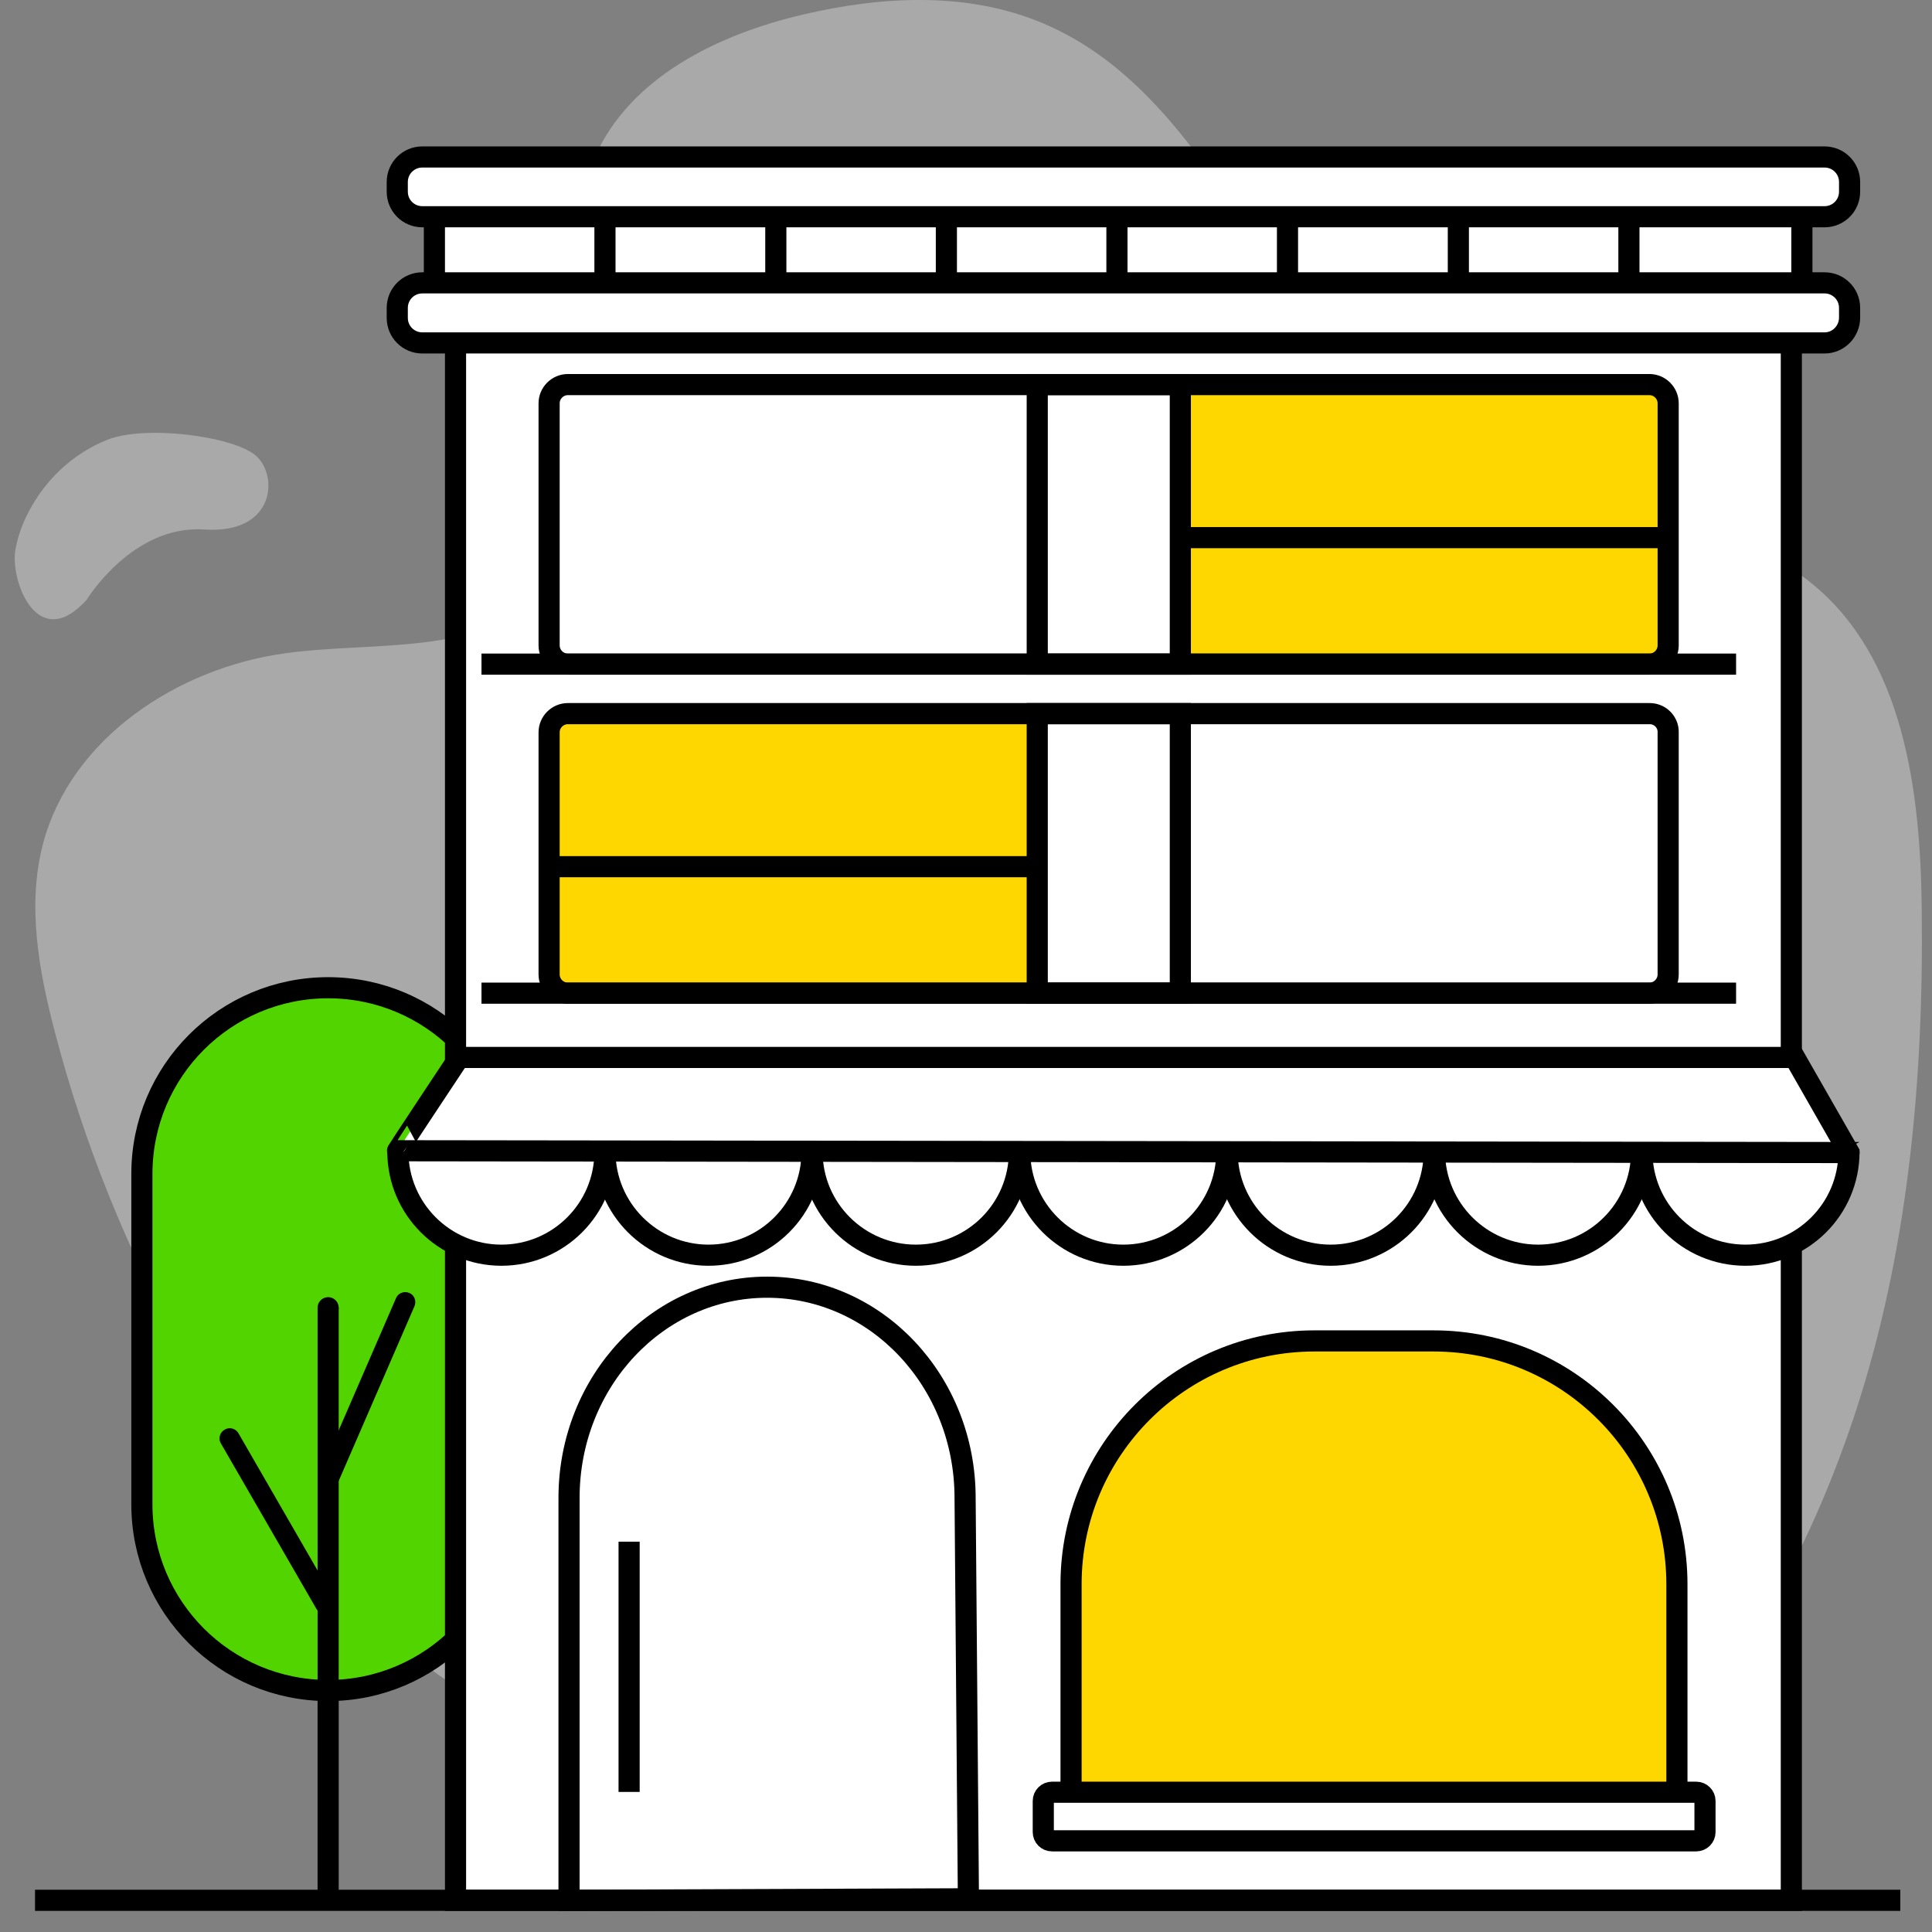 <?xml version="1.0" encoding="utf-8"?>
<!-- Generator: Adobe Illustrator 25.4.1, SVG Export Plug-In . SVG Version: 6.00 Build 0)  -->
<svg version="1.1" xmlns="http://www.w3.org/2000/svg" xmlns:xlink="http://www.w3.org/1999/xlink" x="0px" y="0px"
	 viewBox="0 0 640 640" style="enable-background:new 0 0 640 640;" xml:space="preserve">
<rect x="0" y="0" width="640" height="640" fill="#808080" stroke="none"/>
<style type="text/css">
	.st0{display:none;}
	.st1{display:inline;}
	.st2{fill:#E8EAF6;}
	.st3{fill:#424242;}
	.st4{fill:#FFC107;}
	.st5{fill:none;}
	.st6{fill:#ECEFF1;}
	.st7{fill:#5E35B1;}
	.st8{fill:#C5CAE9;}
	.st9{clip-path:url(#SVGID_00000069390440938280431750000000946835813224287930_);}
	.st10{clip-path:url(#SVGID_00000160155715533567531210000005080037685672158852_);}
	.st11{clip-path:url(#SVGID_00000161621419614187477580000003651503378168201386_);}
	.st12{clip-path:url(#SVGID_00000173848319201692161190000008188826003866577289_);}
	.st13{clip-path:url(#SVGID_00000156574900070998513170000011151449437666479547_);}
	.st14{clip-path:url(#SVGID_00000018920013643312063530000008917991815114446497_);}
	.st15{clip-path:url(#SVGID_00000093885322698449595760000008596208846068548757_);}
	.st16{clip-path:url(#SVGID_00000002344847709745672950000009926376392992344735_);}
	.st17{opacity:0.47;}
	.st18{fill:#D6D6D6;}
	.st19{fill:#52D400;stroke:#000000;stroke-width:7;stroke-miterlimit:10;}
	.st20{fill:none;stroke:#000000;stroke-width:7;stroke-miterlimit:10;}
	.st21{fill:#FFFFFF;stroke:#000000;stroke-width:7;stroke-miterlimit:10;}
	.st22{fill:#FFD700;stroke:#000000;stroke-width:7;stroke-miterlimit:10;}
	.st23{fill:#FFD700;}
</style>
<g id="Layer_1" class="st0">
	<g class="st1">
		<path class="st2" d="M191.7,181.3c0.1-1.8,0.2-3.7,0.2-5.6c0-38.2-30.9-69.1-69.1-69.1c-30.6,0-56.5,19.8-65.6,47.3
			c-1.2-0.1-2.3-0.2-3.5-0.2c-25.1,0-45.5,20.4-45.5,45.5s20.4,45.5,45.5,45.5h108c21.5,0,38.9-17.4,38.9-38.9
			C200.6,196.6,197.3,188,191.7,181.3z"/>
		<path class="st3" d="M161.7,247.8h-108c-26.8,0-48.5-21.8-48.5-48.5s21.8-48.5,48.5-48.5c0.5,0,1,0,1.5,0
			c10.4-28.3,37.3-47.2,67.7-47.2c39.8,0,72.1,32.3,72.1,72.1c0,1.4-0.1,2.9-0.2,4.6c5.7,7.3,8.8,16.4,8.8,25.6
			C203.6,229.1,184.8,247.8,161.7,247.8z M53.8,156.8c-23.5,0-42.5,19.1-42.5,42.5s19.1,42.5,42.5,42.5h108
			c19.8,0,35.9-16.1,35.9-35.9c0-8.3-2.9-16.4-8.2-22.8c-0.5-0.6-0.7-1.4-0.7-2.1c0.2-2,0.2-3.7,0.2-5.3c0-36.5-29.7-66.1-66.1-66.1
			c-28.5,0-53.8,18.2-62.8,45.3c-0.4,1.3-1.7,2.2-3.1,2C55.9,156.9,54.8,156.8,53.8,156.8z"/>
	</g>
	<g class="st1">
		<path class="st2" d="M602.8,30.5c-0.9,0-1.8,0-2.8,0.1C594,14.5,578.5,3,560.2,3c-18.2,0-33.8,11.5-39.8,27.6
			c-0.9-0.1-1.8-0.1-2.8-0.1c-15.9,0-28.8,12.9-28.8,28.8s12.9,28.8,28.8,28.8h85.1c15.9,0,28.8-12.9,28.8-28.8
			S618.7,30.5,602.8,30.5z"/>
		<path class="st3" d="M602.8,91.1h-85.1c-17.5,0-31.8-14.3-31.8-31.8s14.3-31.8,31.8-31.8c0.3,0,0.5,0,0.8,0
			C525.6,10.9,542.1,0,560.2,0c18.1,0,34.6,10.9,41.8,27.5c0.3,0,0.5,0,0.8,0c17.5,0,31.8,14.3,31.8,31.8S620.4,91.1,602.8,91.1z
			 M517.7,33.4c-14.3,0-25.9,11.6-25.9,25.9s11.6,25.9,25.9,25.9h85.1c14.3,0,25.9-11.6,25.9-25.9s-11.6-25.9-25.9-25.9
			c-0.8,0-1.7,0-2.5,0.1c-1.4,0.1-2.6-0.7-3.1-1.9C591.5,16.3,576.6,6,560.2,6c-16.4,0-31.2,10.3-37,25.7c-0.5,1.3-1.7,2.1-3.1,1.9
			C519.3,33.5,518.5,33.4,517.7,33.4z"/>
	</g>
	<g class="st1">
		<g>
			<path class="st4" d="M115,431.9c0-0.2,0-0.4,0-0.6c0.4-20.9-16.2-38.9-37.1-39.9c-22.6-1.2-41.3,16.8-41.3,39.1
				c0,0.8,0,1.6,0.1,2.4c1,17.1-4.9,33.8-15.1,47.5C12.5,492.6,7.4,508,8.3,524.7c2,34.8,30.7,62.7,65.5,63.7
				c38.3,1.1,69.7-29.6,69.7-67.6c0-15.2-5-29.2-13.5-40.5C119.6,466.4,114.4,449.3,115,431.9z"/>
			<path class="st3" d="M75.9,591.5c-0.7,0-1.4,0-2.2,0C37.4,590.4,7.4,561.2,5.3,525c-0.9-16.6,4-33.1,14-46.4
				c10.3-13.8,15.5-29.9,14.5-45.5c0-0.8-0.1-1.7-0.1-2.5c0-11.7,4.7-22.5,13.1-30.6c8.5-8,19.5-12.1,31.3-11.5
				c22.5,1.2,40.4,20.4,39.9,43v0.6l0,0c-0.6,16.8,4.5,33.3,14.4,46.5c9.2,12.3,14.1,26.9,14.1,42.3c0,19.3-7.6,37.3-21.4,50.7
				C111.8,584.5,94.4,591.5,75.9,591.5z M75.9,394.3c-9.3,0-18.1,3.5-24.9,9.9c-7.3,6.9-11.3,16.2-11.3,26.2c0,0.7,0,1.5,0.1,2.2
				c1,17-4.5,34.6-15.7,49.5c-9.1,12.1-13.6,27.2-12.8,42.5c1.9,33.2,29.4,59.9,62.6,60.9c17.7,0.5,34.4-6,47-18.2
				c12.7-12.3,19.6-28.8,19.6-46.4c0-14.1-4.5-27.5-12.9-38.8c-10.7-14.3-16.3-32.2-15.6-50.3v-0.6c0.4-19.3-15-35.9-34.2-36.9
				C77.2,394.3,76.5,394.3,75.9,394.3z M115,431.9L115,431.9L115,431.9z"/>
		</g>
		<g>
			<line class="st5" x1="75.9" y1="490" x2="75.9" y2="632"/>
			<path class="st3" d="M75.9,635c-1.7,0-3-1.3-3-3V490c0-1.6,1.3-3,3-3s3,1.3,3,3v142C78.9,633.7,77.6,635,75.9,635z"/>
		</g>
		<g>
			<line class="st5" x1="49.8" y1="532.5" x2="75.9" y2="549.7"/>
			<path class="st3" d="M75.9,552.7c-0.6,0-1.1-0.2-1.6-0.5L48.2,535c-1.4-0.9-1.8-2.8-0.8-4.1c0.9-1.4,2.8-1.8,4.1-0.8l26.1,17.2
				c1.4,0.9,1.8,2.8,0.8,4.1C77.8,552.2,76.9,552.7,75.9,552.7z"/>
		</g>
		<g>
			<line class="st5" x1="43.1" y1="632" x2="108.7" y2="632"/>
			<path class="st3" d="M108.7,635H43.1c-1.7,0-3-1.3-3-3s1.3-3,3-3h65.6c1.7,0,3,1.3,3,3S110.4,635,108.7,635z"/>
		</g>
	</g>
	<g class="st1">
		<g>
			<path class="st4" d="M603.1,431.9c0-0.2,0-0.4,0-0.6c0.4-20.9-16.2-38.9-37.1-39.9c-22.6-1.2-41.3,16.8-41.3,39.1
				c0,0.8,0,1.6,0.1,2.4c1,17.1-4.8,33.8-15.1,47.5c-9.2,12.3-14.3,27.7-13.4,44.4c2,34.8,30.7,62.7,65.5,63.7
				c38.3,1.1,69.7-29.6,69.7-67.6c0-15.2-5-29.2-13.5-40.5C607.7,466.4,602.5,449.3,603.1,431.9z"/>
			<path class="st3" d="M564,591.5c-0.7,0-1.4,0-2.2,0c-36.3-1.1-66.4-30.3-68.4-66.5c-0.9-16.6,4-33.1,14-46.4
				c10.3-13.8,15.5-29.9,14.5-45.5c0-0.8-0.1-1.7-0.1-2.5c0-11.7,4.7-22.5,13.1-30.6c8.5-8,19.6-12.1,31.3-11.5
				c22.5,1.2,40.4,20.4,39.9,43v0.6l0,0c-0.6,16.8,4.5,33.3,14.4,46.5c9.2,12.3,14.1,26.9,14.1,42.3c0,19.3-7.6,37.3-21.4,50.7
				C599.9,584.5,582.5,591.5,564,591.5z M564,394.3c-9.3,0-18.1,3.5-24.9,9.9c-7.3,6.9-11.3,16.2-11.3,26.2c0,0.7,0,1.5,0.1,2.2
				c1,17-4.5,34.6-15.7,49.5c-9.1,12.1-13.6,27.2-12.8,42.5c1.9,33.2,29.4,59.9,62.6,60.9c17.7,0.5,34.4-6,47-18.2
				c12.7-12.3,19.6-28.8,19.6-46.4c0-14.1-4.5-27.5-12.9-38.8c-10.7-14.3-16.3-32.2-15.6-50.3v-0.6c0.4-19.4-15-35.9-34.2-36.9
				C565.3,394.3,564.6,394.3,564,394.3z M603.1,431.9L603.1,431.9L603.1,431.9z"/>
		</g>
		<g>
			<line class="st5" x1="564" y1="490" x2="564" y2="632"/>
			<path class="st3" d="M564,635c-1.7,0-3-1.3-3-3V490c0-1.6,1.3-3,3-3s3,1.3,3,3v142C567,633.7,565.6,635,564,635z"/>
		</g>
		<g>
			<line class="st5" x1="537.9" y1="532.5" x2="564" y2="549.7"/>
			<path class="st3" d="M564,552.7c-0.6,0-1.1-0.2-1.6-0.5L536.2,535c-1.4-0.9-1.8-2.8-0.8-4.1c0.9-1.4,2.8-1.8,4.1-0.8l26.1,17.2
				c1.4,0.9,1.8,2.8,0.8,4.1C565.9,552.2,565,552.7,564,552.7z"/>
		</g>
		<g>
			<line class="st5" x1="531.2" y1="632" x2="596.8" y2="632"/>
			<path class="st3" d="M596.8,635h-65.6c-1.7,0-3-1.3-3-3s1.3-3,3-3h65.6c1.7,0,3,1.3,3,3S598.5,635,596.8,635z"/>
		</g>
	</g>
	<g class="st1">
		<g>
			<rect x="98.8" y="191.1" class="st6" width="441" height="441"/>
			<path class="st3" d="M539.8,635h-441c-1.7,0-3-1.3-3-3V191c0-1.6,1.3-3,3-3h441c1.7,0,3,1.3,3,3v441
				C542.7,633.7,541.4,635,539.8,635z M101.8,629h435V194h-435L101.8,629L101.8,629z"/>
		</g>
		<g>
			<rect x="267.3" y="441.5" class="st6" width="108.8" height="190.5"/>
			<path class="st3" d="M376.1,635H267.3c-1.6,0-3-1.3-3-3V441.5c0-1.6,1.3-3,3-3h108.8c1.6,0,3,1.3,3,3V632
				C379,633.7,377.7,635,376.1,635z M270.3,629h102.8V444.5H270.3V629L270.3,629z"/>
		</g>
		<g>
			<path class="st4" d="M362.9,561.6h-11.6c-0.4,0-0.7-0.3-0.7-0.7v-36.1c0-0.4,0.3-0.7,0.7-0.7h11.6c0.4,0,0.7,0.3,0.7,0.7v36.1
				C363.6,561.3,363.3,561.6,362.9,561.6z"/>
			<path class="st3" d="M357.1,564.6c-5.3,0-9.5-4.3-9.5-9.5v-24.5c0-5.3,4.3-9.5,9.5-9.5s9.5,4.3,9.5,9.5v24.5
				C366.6,560.3,362.3,564.6,357.1,564.6z M357.1,527c-2,0-3.5,1.6-3.5,3.5V555c0,2,1.6,3.5,3.5,3.5s3.5-1.6,3.5-3.5v-24.5
				C360.6,528.6,359,527,357.1,527z"/>
		</g>
		<g>
			<line class="st5" x1="75.9" y1="632" x2="564" y2="632"/>
			<path class="st3" d="M564,635H75.9c-1.7,0-3-1.3-3-3s1.3-3,3-3H564c1.7,0,3,1.3,3,3S565.6,635,564,635z"/>
		</g>
		<g>
			<rect x="102.4" y="94.6" class="st7" width="437.1" height="62.1"/>
			<path class="st3" d="M539.4,159.8h-437c-1.7,0-3-1.3-3-3V94.6c0-1.7,1.3-3,3-3h437.1c1.7,0,3,1.3,3,3v62.1
				C542.4,158.4,541.1,159.8,539.4,159.8z M105.3,153.8h431.1V97.6H105.3V153.8z"/>
		</g>
		<g>
			<g>
				<polygon class="st8" points="539.8,409.5 467.1,409.5 394.4,409.5 394.4,281.8 539.8,281.8 				"/>
				<path class="st3" d="M539.8,412.5H394.4c-1.6,0-3-1.3-3-3V281.8c0-1.6,1.3-3,3-3h145.4c1.7,0,3,1.3,3,3v127.7
					C542.7,411.1,541.4,412.5,539.8,412.5z M397.4,406.5h139.4V284.8H397.4V406.5z"/>
			</g>
			<g>
				<g>
					<g>
						<g>
							<defs>
								<polygon id="SVGID_1_" points="539.8,409.3 467,409.3 394.3,409.3 394.3,282.7 539.8,282.7 								"/>
							</defs>
							<clipPath id="SVGID_00000096053144711225921040000010596963830723904958_">
								<use xlink:href="#SVGID_1_"  style="overflow:visible;"/>
							</clipPath>
							<g style="clip-path:url(#SVGID_00000096053144711225921040000010596963830723904958_);">
								<polygon class="st2" points="392.9,416.9 373.1,397.3 496.1,275.3 515.9,295 								"/>
							</g>
						</g>
					</g>
				</g>
				<g>
					<g>
						<g>
							<defs>
								<polygon id="SVGID_00000005978219870017092150000005652309541480179642_" points="539.8,409.3 467,409.3 394.3,409.3 
									394.3,282.7 539.8,282.7 								"/>
							</defs>
							<clipPath id="SVGID_00000093857641016593654710000013168460407028660124_">
								<use xlink:href="#SVGID_00000005978219870017092150000005652309541480179642_"  style="overflow:visible;"/>
							</clipPath>
							<g style="clip-path:url(#SVGID_00000093857641016593654710000013168460407028660124_);">
								<polygon class="st2" points="458.6,455.6 423.3,420.6 540.6,304.3 575.9,339.3 								"/>
							</g>
						</g>
					</g>
				</g>
			</g>
			<g>
				<path class="st3" d="M539.8,412.5H394.4c-1.6,0-3-1.3-3-3V281.8c0-1.6,1.3-3,3-3h145.4c1.7,0,3,1.3,3,3v127.7
					C542.7,411.1,541.4,412.5,539.8,412.5z M397.4,406.5h139.4V284.8H397.4V406.5z"/>
			</g>
			<g>
				<line class="st5" x1="467.1" y1="281.8" x2="467.1" y2="409.5"/>
				<path class="st3" d="M467.1,412.5c-1.6,0-3-1.3-3-3V281.8c0-1.6,1.3-3,3-3c1.6,0,3,1.3,3,3v127.7
					C470,411.1,468.7,412.5,467.1,412.5z"/>
			</g>
		</g>
		<g>
			<g>
				<polygon class="st8" points="539.8,569.2 467.1,569.2 394.4,569.2 394.4,441.5 539.8,441.5 				"/>
				<path class="st3" d="M539.8,572.2H394.4c-1.6,0-3-1.3-3-3V441.5c0-1.6,1.3-3,3-3h145.4c1.7,0,3,1.3,3,3v127.6
					C542.7,570.8,541.4,572.2,539.8,572.2z M397.4,566.2h139.4V444.5H397.4V566.2z"/>
			</g>
			<g>
				<g>
					<g>
						<g>
							<defs>
								<polygon id="SVGID_00000155118101346607914680000015768410390353934753_" points="539.8,569 467,569 394.3,569 394.3,442.4 
									539.8,442.4 								"/>
							</defs>
							<clipPath id="SVGID_00000064324400958579181260000011772292052857637548_">
								<use xlink:href="#SVGID_00000155118101346607914680000015768410390353934753_"  style="overflow:visible;"/>
							</clipPath>
							<g style="clip-path:url(#SVGID_00000064324400958579181260000011772292052857637548_);">
								<polygon class="st2" points="392.9,576.6 373.1,557 513.8,417.2 533.7,436.9 								"/>
							</g>
						</g>
					</g>
				</g>
				<g>
					<g>
						<g>
							<defs>
								<polygon id="SVGID_00000123437066334929490230000016962468081192600719_" points="539.8,569 467,569 394.3,569 394.3,442.4 
									539.8,442.4 								"/>
							</defs>
							<clipPath id="SVGID_00000096758514315785608080000002401216858899454652_">
								<use xlink:href="#SVGID_00000123437066334929490230000016962468081192600719_"  style="overflow:visible;"/>
							</clipPath>
							<g style="clip-path:url(#SVGID_00000096758514315785608080000002401216858899454652_);">
								<polygon class="st2" points="458.6,615.3 423.3,580.3 540.6,464 575.9,499 								"/>
							</g>
						</g>
					</g>
				</g>
			</g>
			<g>
				<path class="st3" d="M539.8,572.2H394.4c-1.6,0-3-1.3-3-3V441.5c0-1.6,1.3-3,3-3h145.4c1.7,0,3,1.3,3,3v127.6
					C542.7,570.8,541.4,572.2,539.8,572.2z M397.4,566.2h139.4V444.5H397.4V566.2z"/>
			</g>
			<g>
				<line class="st5" x1="467.1" y1="441.5" x2="467.1" y2="569.2"/>
				<path class="st3" d="M467.1,572.2c-1.6,0-3-1.3-3-3V441.5c0-1.6,1.3-3,3-3c1.6,0,3,1.3,3,3v127.6
					C470,570.8,468.7,572.2,467.1,572.2z"/>
			</g>
		</g>
		<g>
			<g>
				<polygon class="st8" points="244.2,409.5 171.5,409.5 98.8,409.5 98.8,281.8 244.2,281.8 				"/>
				<path class="st3" d="M244.2,412.5H98.8c-1.7,0-3-1.3-3-3V281.8c0-1.6,1.3-3,3-3h145.4c1.6,0,3,1.3,3,3v127.7
					C247.2,411.1,245.8,412.5,244.2,412.5z M101.8,406.5h139.4V284.8H101.8V406.5z"/>
			</g>
			<g>
				<g>
					<g>
						<g>
							<defs>
								<polygon id="SVGID_00000143595822473030192200000018270339300692758688_" points="244.2,409.3 171.5,409.3 98.7,409.3 
									98.7,282.7 244.2,282.7 								"/>
							</defs>
							<clipPath id="SVGID_00000101070017776304554340000003240313936046861966_">
								<use xlink:href="#SVGID_00000143595822473030192200000018270339300692758688_"  style="overflow:visible;"/>
							</clipPath>
							<g style="clip-path:url(#SVGID_00000101070017776304554340000003240313936046861966_);">
								<polygon class="st2" points="97.3,416.9 77.5,397.3 200.5,275.3 220.3,295 								"/>
							</g>
						</g>
					</g>
				</g>
				<g>
					<g>
						<g>
							<defs>
								<polygon id="SVGID_00000142892005918662359900000011540650083341008278_" points="244.2,409.3 171.5,409.3 98.7,409.3 
									98.7,282.7 244.2,282.7 								"/>
							</defs>
							<clipPath id="SVGID_00000101070829349786998270000017114836439586166418_">
								<use xlink:href="#SVGID_00000142892005918662359900000011540650083341008278_"  style="overflow:visible;"/>
							</clipPath>
							<g style="clip-path:url(#SVGID_00000101070829349786998270000017114836439586166418_);">
								<polygon class="st2" points="163,455.6 127.7,420.6 245.1,304.3 280.4,339.3 								"/>
							</g>
						</g>
					</g>
				</g>
			</g>
			<g>
				<path class="st3" d="M244.2,412.5H98.8c-1.7,0-3-1.3-3-3V281.8c0-1.6,1.3-3,3-3h145.4c1.6,0,3,1.3,3,3v127.7
					C247.2,411.1,245.8,412.5,244.2,412.5z M101.8,406.5h139.4V284.8H101.8V406.5z"/>
			</g>
			<g>
				<line class="st5" x1="171.5" y1="281.8" x2="171.5" y2="409.5"/>
				<path class="st3" d="M171.5,412.5c-1.6,0-3-1.3-3-3V281.8c0-1.6,1.3-3,3-3c1.6,0,3,1.3,3,3v127.7
					C174.5,411.1,173.1,412.5,171.5,412.5z"/>
			</g>
		</g>
		<g>
			<g>
				<polygon class="st8" points="244.2,569.2 171.5,569.2 98.8,569.2 98.8,441.5 244.2,441.5 				"/>
				<path class="st3" d="M244.2,572.2H98.8c-1.7,0-3-1.3-3-3V441.5c0-1.6,1.3-3,3-3h145.4c1.6,0,3,1.3,3,3v127.6
					C247.2,570.8,245.8,572.2,244.2,572.2z M101.8,566.2h139.4V444.5H101.8V566.2z"/>
			</g>
			<g>
				<g>
					<g>
						<g>
							<defs>
								<polygon id="SVGID_00000178890064887482603850000003591882238225551549_" points="244.2,569 171.5,569 98.7,569 98.7,442.4 
									244.2,442.4 								"/>
							</defs>
							<clipPath id="SVGID_00000062904527646102464990000007736760755231837591_">
								<use xlink:href="#SVGID_00000178890064887482603850000003591882238225551549_"  style="overflow:visible;"/>
							</clipPath>
							<g style="clip-path:url(#SVGID_00000062904527646102464990000007736760755231837591_);">
								<polygon class="st2" points="97.3,576.6 77.5,557 221.9,413.7 241.7,433.3 								"/>
							</g>
						</g>
					</g>
				</g>
				<g>
					<g>
						<g>
							<defs>
								<polygon id="SVGID_00000060004633926704631730000016902152277879034289_" points="244.2,569 171.5,569 98.7,569 98.7,442.4 
									244.2,442.4 								"/>
							</defs>
							<clipPath id="SVGID_00000058550689528769168690000012696620981622406076_">
								<use xlink:href="#SVGID_00000060004633926704631730000016902152277879034289_"  style="overflow:visible;"/>
							</clipPath>
							<g style="clip-path:url(#SVGID_00000058550689528769168690000012696620981622406076_);">
								<polygon class="st2" points="163,615.3 127.7,580.3 245.1,464 280.4,499 								"/>
							</g>
						</g>
					</g>
				</g>
			</g>
			<g>
				<path class="st3" d="M244.2,572.2H98.8c-1.7,0-3-1.3-3-3V441.5c0-1.6,1.3-3,3-3h145.4c1.6,0,3,1.3,3,3v127.6
					C247.2,570.8,245.8,572.2,244.2,572.2z M101.8,566.2h139.4V444.5H101.8V566.2z"/>
			</g>
			<g>
				<line class="st5" x1="171.5" y1="441.5" x2="171.5" y2="569.2"/>
				<path class="st3" d="M171.5,572.2c-1.6,0-3-1.3-3-3V441.5c0-1.6,1.3-3,3-3c1.6,0,3,1.3,3,3v127.6
					C174.5,570.8,173.1,572.2,171.5,572.2z"/>
			</g>
		</g>
		<g>
			<g>
				<path class="st7" d="M103.5,323.5h-1.8c-19.6,0-35.5-15.9-35.5-35.5v-97.3H139v97.2C139.1,307.5,123.1,323.5,103.5,323.5z"/>
				<path class="st3" d="M102.4,326.5c-21.7,0-39.4-17.7-39.4-39.4v-96.4c0-1.6,1.3-3,3-3h72.8c1.6,0,3,1.3,3,3v96.4
					C141.8,308.8,124.1,326.5,102.4,326.5z M68.9,193.7v93.4c0,18.4,15,33.4,33.4,33.4s33.4-15,33.4-33.4v-93.4L68.9,193.7
					L68.9,193.7z"/>
			</g>
			<g>
				<path class="st7" d="M199.5,315.4l-24.8,8.1c-19.8,0-35.9-16-35.9-35.9v-96.9h72.8v101.2C211.6,294.1,201.7,315.4,199.5,315.4z"
					/>
				<path class="st3" d="M175.2,326.5c-21.7,0-39.4-17.7-39.4-39.4v-96.4c0-1.6,1.3-3,3-3h72.8c1.6,0,3,1.3,3,3v96.4
					C214.6,308.8,196.9,326.5,175.2,326.5z M141.8,193.7v93.4c0,18.4,15,33.4,33.4,33.4s33.4-15,33.4-33.4v-93.4L141.8,193.7
					L141.8,193.7z"/>
			</g>
			<g>
				<path class="st7" d="M272.4,315.4l-24.6,8.1c-20,0-36.2-16.2-36.2-36.2v-96.6h72.8v100C284.5,292.9,274.6,315.4,272.4,315.4z"/>
				<path class="st3" d="M248.1,326.5c-21.7,0-39.4-17.7-39.4-39.4v-96.4c0-1.6,1.3-3,3-3h72.8c1.6,0,3,1.3,3,3v96.4
					C287.5,308.8,269.8,326.5,248.1,326.5z M214.6,193.7v93.4c0,18.4,15,33.4,33.4,33.4s33.4-15,33.4-33.4v-93.4L214.6,193.7
					L214.6,193.7z"/>
			</g>
			<g>
				<path class="st7" d="M345.4,315.6l-23.5,7.9c-20.6,0-37.4-16.7-37.4-37.4v-95.4h72.8v101.8C357.3,294.7,347.6,315.6,345.4,315.6
					z"/>
				<path class="st3" d="M320.9,326.5c-21.7,0-39.4-17.7-39.4-39.4v-96.4c0-1.6,1.3-3,3-3h72.8c1.6,0,3,1.3,3,3v96.4
					C360.3,308.8,342.6,326.5,320.9,326.5z M287.5,193.7v93.4c0,18.4,15,33.4,33.4,33.4s33.4-15,33.4-33.4v-93.4L287.5,193.7
					L287.5,193.7z"/>
			</g>
			<g>
				<path class="st7" d="M418.5,315.9l-24.8,7.6c-20.1,0-36.4-16.3-36.4-36.4v-96.4h72.8V292C430.1,294.3,420.7,315.9,418.5,315.9z"
					/>
				<path class="st3" d="M393.7,326.5c-21.7,0-39.4-17.7-39.4-39.4v-96.4c0-1.6,1.3-3,3-3h72.8c1.6,0,3,1.3,3,3v96.4
					C433.1,308.8,415.5,326.5,393.7,326.5z M360.3,193.7v93.4c0,18.4,15,33.4,33.4,33.4s33.4-15,33.4-33.4v-93.4L360.3,193.7
					L360.3,193.7z"/>
			</g>
			<g>
				<path class="st7" d="M466.9,323.5H466c-19.8,0-35.9-16.1-35.9-35.9v-96.9H503v96.6C503,307.3,486.8,323.5,466.9,323.5z"/>
				<path class="st3" d="M466.6,326.5c-21.7,0-39.4-17.7-39.4-39.4v-96.4c0-1.6,1.3-3,3-3H503c1.6,0,3,1.3,3,3v96.4
					C506,308.8,488.3,326.5,466.6,326.5z M433.1,193.7v93.4c0,18.4,15,33.4,33.4,33.4s33.4-15,33.4-33.4v-93.4L433.1,193.7
					L433.1,193.7z"/>
			</g>
			<g>
				<path class="st7" d="M563.5,315.2l-26.5,8.3c-18.8,0-34-15.2-34-34v-98.8h72.8v105.1C575.8,298,565.7,315.2,563.5,315.2z"/>
				<path class="st3" d="M539.4,326.5c-21.7,0-39.4-17.7-39.4-39.4v-96.4c0-1.6,1.3-3,3-3h72.8c1.7,0,3,1.3,3,3v96.4
					C578.8,308.8,561.2,326.5,539.4,326.5z M506,193.7v93.4c0,18.4,15,33.4,33.4,33.4s33.4-15,33.4-33.4v-93.4L506,193.7L506,193.7z
					"/>
			</g>
			<g>
				<polygon class="st7" points="575.8,190.7 65.9,190.7 102.4,156.8 539.4,156.8 				"/>
				<path class="st3" d="M575.8,193.7H65.9c-1.2,0-2.3-0.8-2.8-1.9c-0.5-1.1-0.2-2.4,0.7-3.3l36.4-34c0.6-0.5,1.3-0.8,2-0.8h437.1
					c0.8,0,1.5,0.3,2,0.8l36.4,34c0.9,0.8,1.2,2.1,0.7,3.3C578.2,193,577.1,193.7,575.8,193.7z M73.5,187.8h494.8l-30-28H103.5
					L73.5,187.8z"/>
			</g>
		</g>
	</g>
</g>
<g id="Layer_2">
	<g class="st17">
		<path class="st18" d="M513.5,596.8c53-14.1,85-80.6,100.7-127.6c17.9-53.9,23.1-111.5,22.4-168.1c-0.4-39.5-6.1-83.6-36.9-108.2
			c-31.8-25.5-78.8-20.2-115.2-38.8C423.7,122.8,408.3,33.8,345,7.5c-24.8-10.3-52.9-8.8-78.9-2.7c-28.3,6.6-57.4,20.8-69.1,47.3
			c-10.1,22.9-4.8,49.1-1.5,73.8c3.1,24.7,2.8,53-15,70.5c-21.5,21.1-56.2,15.9-86,20c-35.8,4.9-70.9,28.2-80.2,62.9
			c-5.4,20.4-1.5,42,3.8,62.3c19.2,73.8,57.6,142.8,110.5,198.1c7.7,8.1,15.9,15.9,25.9,20.6c9.5,4.3,20,5.5,30.4,6.6
			c94.7,10.3,189.2,20.4,283.8,30.6c11.1,1.1,22.5,2.3,33.6,1.2C505.9,598.4,509.7,597.8,513.5,596.8z"/>
		<path class="st18" d="M5,182.8c1.4-10.5,10.6-29.1,30.5-37.1c12.5-5,41.3-1.3,49.1,5.1c7.7,6.4,6.8,26.2-16.9,24.6
			c-23.9-1.6-39,23.3-39,23.3C12.8,216.3,3.7,193.4,5,182.8z"/>
	</g>
	<g>
		<path class="st19" d="M108.7,560L108.7,560c-34.1,0-61.7-27.6-61.7-61.7V388.9c0-34.1,27.6-61.7,61.7-61.7h0
			c34.1,0,61.7,27.6,61.7,61.7v109.3C170.4,532.3,142.7,560,108.7,560z"/>
		<g>
			<g>
				<line class="st20" x1="108.7" y1="433.1" x2="108.7" y2="630.4"/>
				<circle cx="108.7" cy="433.2" r="3.5"/>
			</g>
			<path d="M107.7,492.5L107.7,492.5c1.7,0.7,3.7,0,4.4-1.7l25.2-58.1c0.7-1.7,0-3.7-1.7-4.4l0,0c-1.7-0.7-3.7,0-4.4,1.7L106,488.1
				C105.2,489.8,106,491.8,107.7,492.5z"/>
			<path d="M109.4,534.2L109.4,534.2c1.6-0.9,2.2-3,1.2-4.6L79,474.8c-0.9-1.6-3-2.2-4.6-1.2h0c-1.6,0.9-2.2,3-1.2,4.6l31.7,54.9
				C105.8,534.6,107.8,535.1,109.4,534.2z"/>
		</g>
	</g>
	<rect x="150.9" y="111.5" class="st21" width="442.5" height="518"/>
	<g>
		<g>
			<rect x="143.9" y="61.9" class="st21" width="57.3" height="39.2"/>
			<rect x="200.4" y="61.9" class="st21" width="57.3" height="39.2"/>
			<rect x="257" y="61.9" class="st21" width="57.3" height="39.2"/>
			<rect x="313.5" y="61.9" class="st21" width="57.3" height="39.2"/>
			<rect x="370" y="61.9" class="st21" width="57.3" height="39.2"/>
			<rect x="426.5" y="61.9" class="st21" width="57.3" height="39.2"/>
			<rect x="483.1" y="61.9" class="st21" width="57.3" height="39.2"/>
			<rect x="539.6" y="61.9" class="st21" width="57.3" height="39.2"/>
		</g>
		<path class="st21" d="M604.4,113.6H139.9c-4.6,0-8.3-3.7-8.3-8.3V102c0-4.6,3.7-8.3,8.3-8.3h464.5c4.6,0,8.3,3.7,8.3,8.3v3.2
			C612.7,109.8,609,113.6,604.4,113.6z"/>
		<path class="st21" d="M604.4,71.8H139.9c-4.6,0-8.3-3.7-8.3-8.3v-3.2c0-4.6,3.7-8.3,8.3-8.3h464.5c4.6,0,8.3,3.7,8.3,8.3v3.2
			C612.7,68.1,609,71.8,604.4,71.8z"/>
	</g>
	<g>
		<path class="st21" d="M319.7,496.2l1.1,132.8l-132.3,0.5V496.2c0-38.6,29.4-69.8,65.6-69.8C290.3,426.4,319.7,457.6,319.7,496.2z"
			/>
		<line class="st20" x1="208.4" y1="510.7" x2="208.4" y2="593.6"/>
	</g>
	<g>
		<g>
			<path class="st21" d="M200.4,381.5c0,19-15.4,34.3-34.3,34.3s-34.3-15.4-34.3-34.3"/>
			<path class="st21" d="M269,381.5c0,19-15.4,34.3-34.3,34.3s-34.3-15.4-34.3-34.3"/>
			<path class="st21" d="M337.7,381.5c0,19-15.4,34.3-34.3,34.3S269,400.5,269,381.5"/>
			<path class="st21" d="M406.4,381.5c0,19-15.4,34.3-34.3,34.3s-34.3-15.4-34.3-34.3"/>
			<path class="st21" d="M475.1,381.5c0,19-15.4,34.3-34.3,34.3s-34.3-15.4-34.3-34.3"/>
			<path class="st21" d="M543.8,381.5c0,19-15.4,34.3-34.3,34.3s-34.3-15.4-34.3-34.3"/>
			<path class="st21" d="M612.5,381.5c0,19-15.4,34.3-34.3,34.3c-19,0-34.3-15.4-34.3-34.3"/>
		</g>
		<path class="st21" d="M612.5,381.8C612.5,381.8,612.5,381.9,612.5,381.8l-480.8-0.6c-0.1,0,20.4-30.9,20.4-30.9c0,0,0,0,0,0h442.4
			c0,0,0,0,0,0C594.5,350.3,611.5,380.1,612.5,381.8z"/>
	</g>
	<path class="st22" d="M555.6,605.4H354.8v-80.6c0-44.5,36.1-80.6,80.6-80.6h39.5c44.5,0,80.6,36.1,80.6,80.6V605.4z"/>
	<path class="st21" d="M561.9,609.8H348.5c-1.6,0-2.9-1.3-2.9-2.9v-10.3c0-1.6,1.3-2.9,2.9-2.9h213.4c1.6,0,2.9,1.3,2.9,2.9v10.3
		C564.8,608.5,563.5,609.8,561.9,609.8z"/>
	<g>
		<rect x="391.1" y="127.4" class="st23" width="160.2" height="90.7"/>
		<g>
			<path class="st20" d="M188.1,127.4h358.3c3.4,0,6.2,2.8,6.2,6.2v80.2c0,3.4-2.8,6.2-6.2,6.2H188.1c-3.4,0-6.2-2.8-6.2-6.2v-80.2
				C181.9,130.2,184.7,127.4,188.1,127.4z"/>
			<line class="st20" x1="159.5" y1="220" x2="575.1" y2="220"/>
			<line class="st20" x1="391" y1="178.1" x2="551.4" y2="178.1"/>
			<rect x="343.6" y="127.4" class="st20" width="47.4" height="92.6"/>
		</g>
	</g>
	<g>
		<rect x="181.9" y="236.4" class="st23" width="160.2" height="90.7"/>
		<g>
			<path class="st20" d="M546.5,236.4H188.1c-3.4,0-6.2,2.8-6.2,6.2v80.2c0,3.4,2.8,6.2,6.2,6.2h358.3c3.4,0,6.2-2.8,6.2-6.2v-80.2
				C552.7,239.2,549.9,236.4,546.5,236.4z"/>
			<line class="st20" x1="575.1" y1="329" x2="159.5" y2="329"/>
			<line class="st20" x1="343.6" y1="287.1" x2="183.2" y2="287.1"/>
			
				<rect x="343.6" y="236.4" transform="matrix(-1 -4.487489e-11 4.487489e-11 -1 734.601 565.4)" class="st20" width="47.4" height="92.6"/>
		</g>
	</g>
	<line class="st20" x1="11.6" y1="629.5" x2="629.5" y2="629.5"/>
</g>
</svg>
